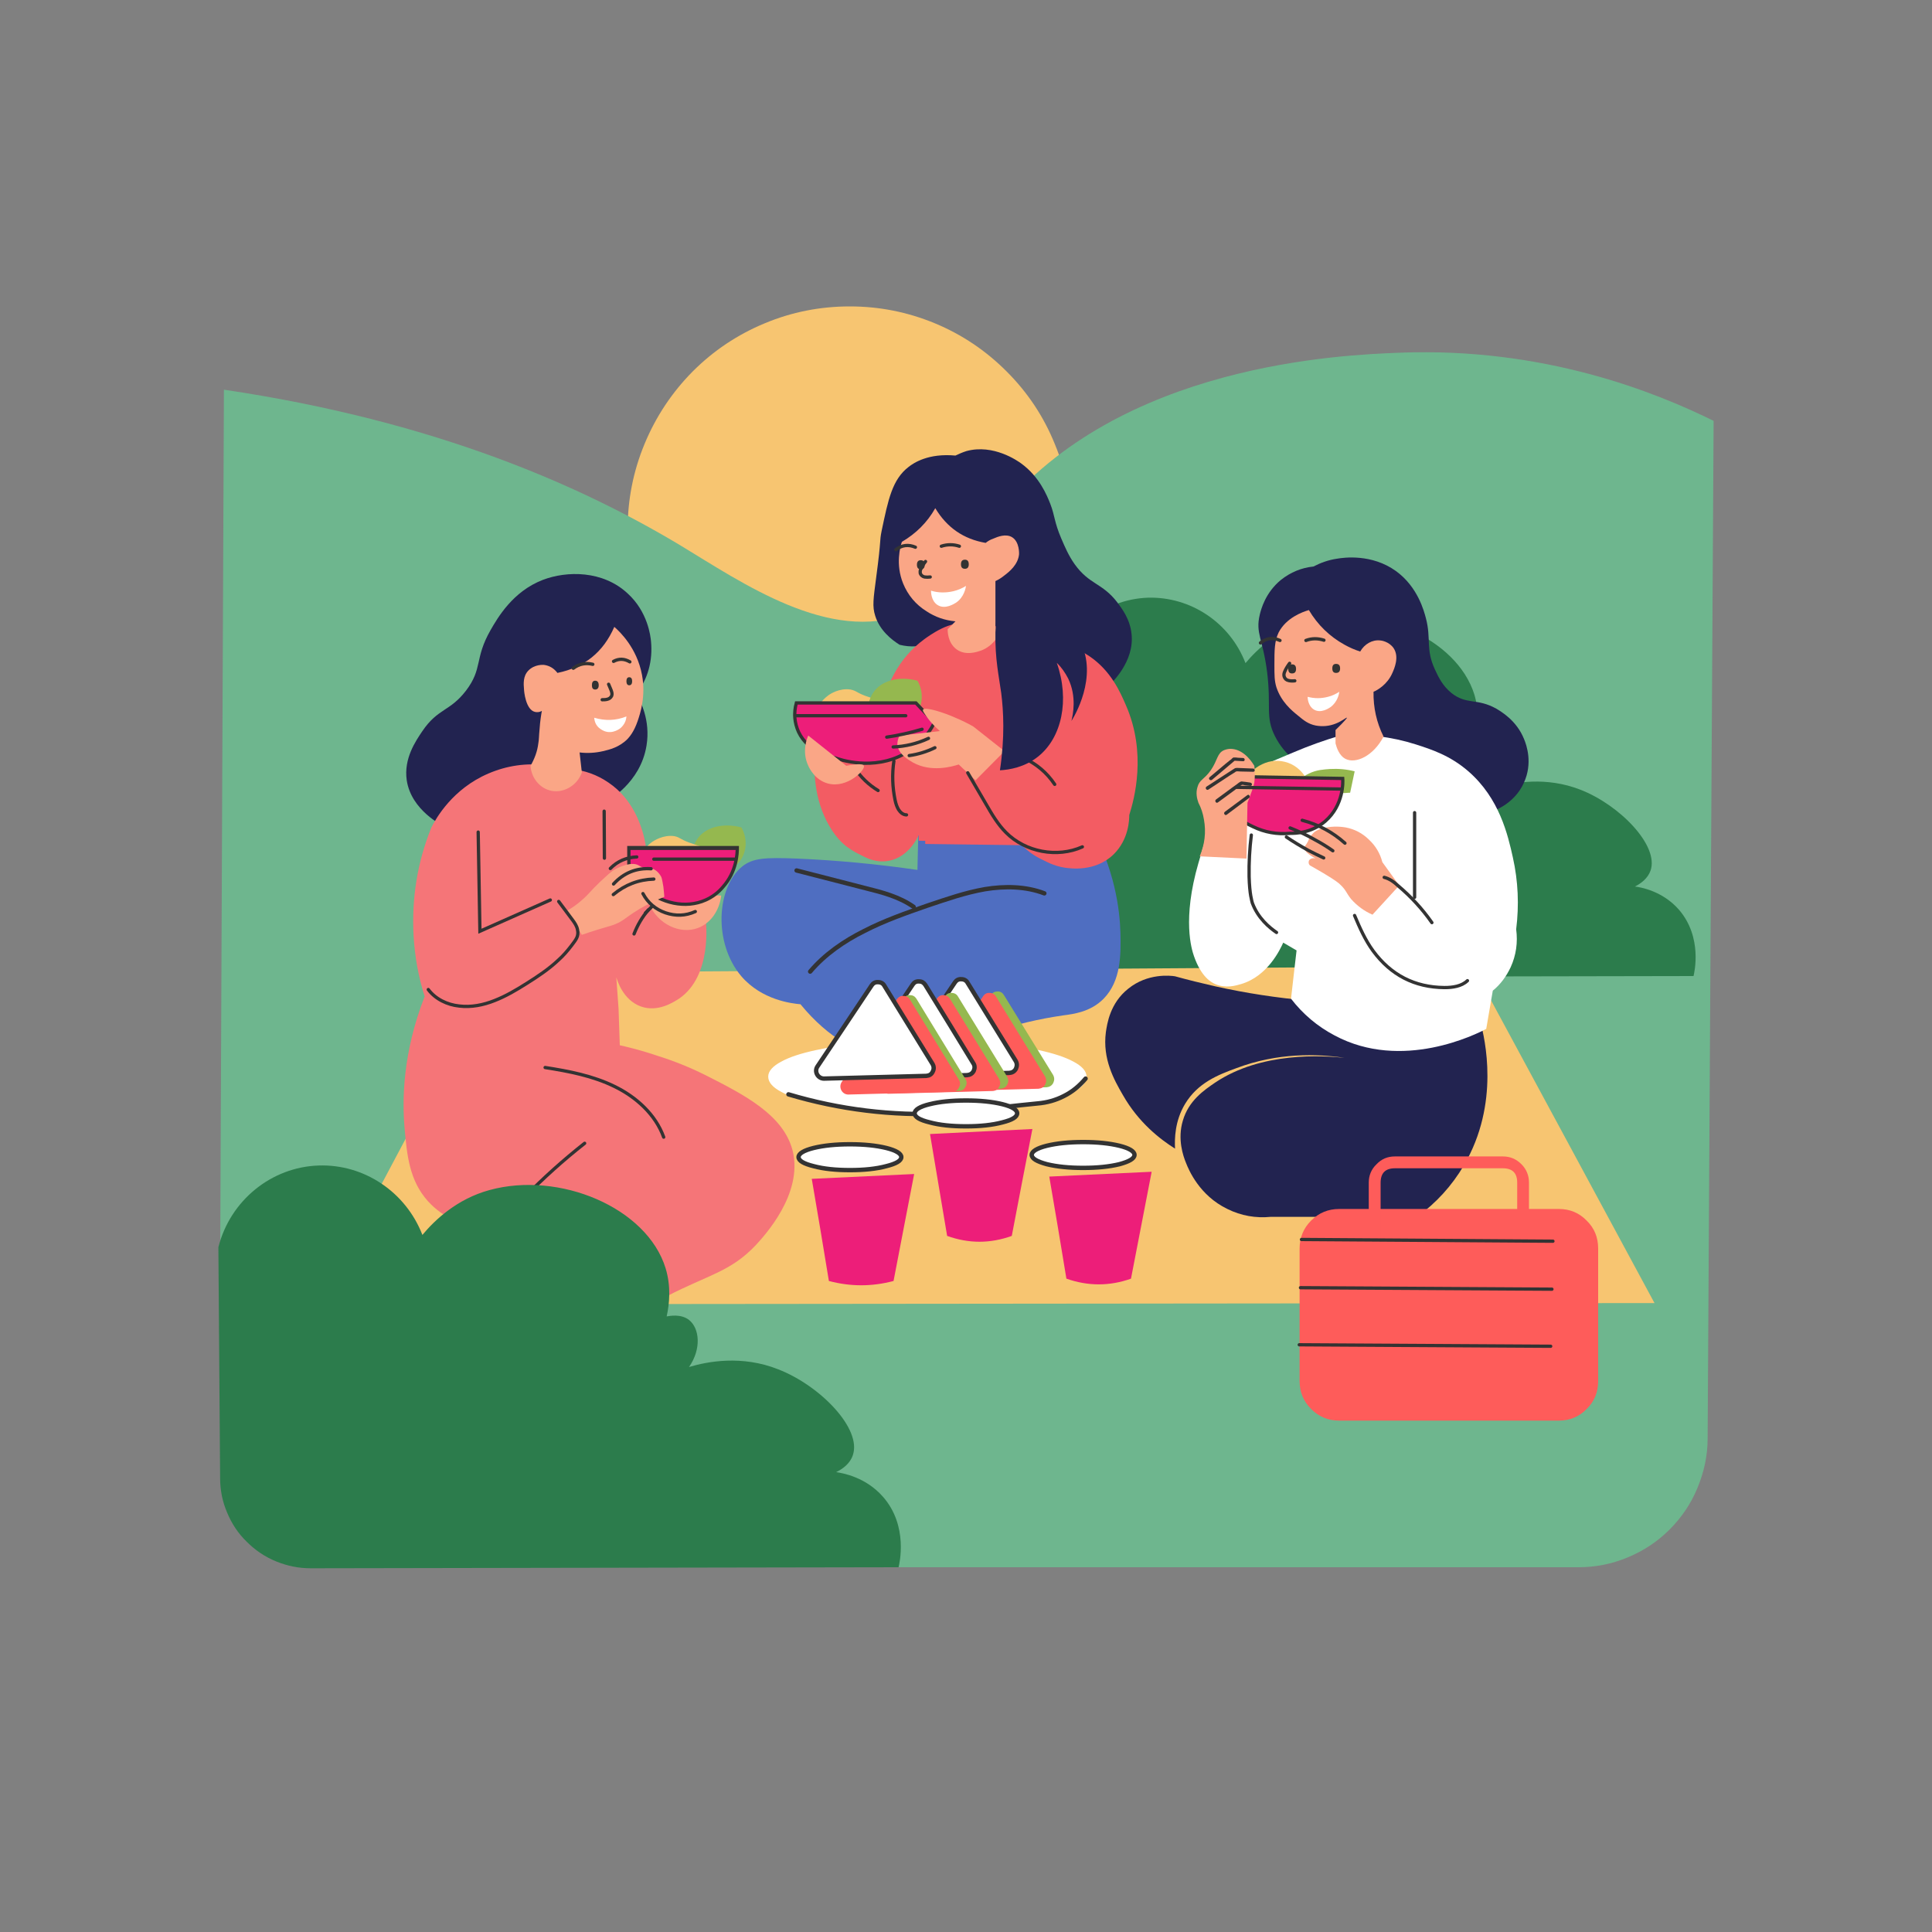 <svg xmlns="http://www.w3.org/2000/svg" xmlns:xlink="http://www.w3.org/1999/xlink" width="40" zoomAndPan="magnify" viewBox="0 0 30 30" height="40" preserveAspectRatio="xMidYMid meet" version="1.0"><rect x="0" y="0" width="30" height="30" fill="#808080" stroke="none"/><defs><clipPath id="c9fd6f0f84"><path d="M 9 4.758 L 17 4.758 L 17 12 L 9 12 Z M 9 4.758 " clip-rule="nonzero"/></clipPath><clipPath id="ec3366b23f"><path d="M 3.387 5 L 26.613 5 L 26.613 24.352 L 3.387 24.352 Z M 3.387 5 " clip-rule="nonzero"/></clipPath><clipPath id="f9e30c5401"><path d="M 16 9 L 26.613 9 L 26.613 16 L 16 16 Z M 16 9 " clip-rule="nonzero"/></clipPath><clipPath id="881a01ce39"><path d="M 3.387 18 L 14 18 L 14 24.352 L 3.387 24.352 Z M 3.387 18 " clip-rule="nonzero"/></clipPath></defs><g clip-path="url(#c9fd6f0f84)"><path fill="#f7c571" d="M 16.645 8.219 C 16.645 8.68 16.555 9.121 16.379 9.543 C 16.207 9.969 15.957 10.344 15.633 10.668 C 15.309 10.992 14.938 11.242 14.516 11.418 C 14.09 11.594 13.652 11.684 13.195 11.684 C 12.738 11.684 12.297 11.594 11.875 11.418 C 11.453 11.242 11.078 10.992 10.754 10.668 C 10.434 10.344 10.184 9.969 10.008 9.543 C 9.832 9.121 9.746 8.68 9.746 8.219 C 9.746 7.762 9.832 7.32 10.008 6.895 C 10.184 6.469 10.434 6.094 10.754 5.77 C 11.078 5.445 11.453 5.195 11.875 5.02 C 12.297 4.844 12.738 4.758 13.195 4.758 C 13.652 4.758 14.09 4.844 14.516 5.02 C 14.938 5.195 15.309 5.445 15.633 5.77 C 15.957 6.094 16.207 6.469 16.379 6.895 C 16.555 7.32 16.645 7.762 16.645 8.219 Z M 16.645 8.219 " fill-opacity="1" fill-rule="nonzero"/></g><g clip-path="url(#ec3366b23f)"><path fill="#6eb68e" d="M 3.477 6.051 C 3.453 11.27 3.434 16.492 3.41 21.711 L 10.906 23.66 L 12.395 24.336 L 24.512 24.336 C 24.777 24.336 25.031 24.285 25.273 24.184 C 25.52 24.082 25.738 23.938 25.926 23.75 C 26.113 23.562 26.258 23.348 26.359 23.102 C 26.461 22.855 26.516 22.602 26.516 22.336 L 26.609 6.535 C 25.715 6.094 23.977 5.387 21.727 5.477 C 20.836 5.512 17.383 5.648 15.512 7.961 C 14.922 8.688 14.801 9.25 14.09 9.527 C 12.883 10 11.523 9.047 10.559 8.465 C 9.059 7.566 6.801 6.543 3.477 6.051 Z M 3.477 6.051 " fill-opacity="1" fill-rule="nonzero"/></g><g clip-path="url(#f9e30c5401)"><path fill="#2c7c4c" d="M 16.359 10.477 C 16.531 9.793 17.133 9.305 17.824 9.281 C 18.488 9.262 19.098 9.668 19.34 10.297 C 19.523 10.078 19.848 9.773 20.32 9.645 C 21.336 9.359 22.621 9.898 22.895 10.789 C 22.973 11.055 22.949 11.305 22.91 11.492 C 22.957 11.48 23.117 11.449 23.234 11.539 C 23.391 11.66 23.422 11.965 23.234 12.227 C 23.508 12.148 24.008 12.055 24.539 12.262 C 25.152 12.5 25.766 13.133 25.629 13.52 C 25.586 13.641 25.48 13.719 25.387 13.766 C 25.48 13.777 25.816 13.836 26.07 14.125 C 26.441 14.555 26.309 15.105 26.297 15.156 L 17.707 15.172 C 17.531 15.172 17.363 15.137 17.203 15.07 C 17.039 15.004 16.898 14.91 16.773 14.785 C 16.648 14.66 16.555 14.52 16.484 14.355 C 16.418 14.195 16.383 14.027 16.383 13.852 Z M 16.359 10.477 " fill-opacity="1" fill-rule="nonzero"/></g><path fill="#f7c571" d="M 7.668 15.105 L 22.867 15.004 C 23.809 16.746 24.75 18.492 25.691 20.234 L 4.934 20.254 C 5.844 18.535 6.758 16.82 7.668 15.105 Z M 7.668 15.105 " fill-opacity="1" fill-rule="nonzero"/><path fill="#222350" d="M 6.922 12.848 C 6.863 12.816 6.387 12.582 6.316 12.117 C 6.266 11.777 6.457 11.504 6.559 11.352 C 6.801 10.996 6.984 11.051 7.234 10.727 C 7.5 10.379 7.363 10.23 7.617 9.785 C 7.727 9.594 7.961 9.184 8.43 9.004 C 8.801 8.863 9.359 8.855 9.746 9.215 C 10.059 9.5 10.102 9.879 10.109 9.961 C 10.137 10.262 10.062 10.535 9.883 10.777 C 9.938 10.871 10.105 11.18 10.039 11.578 C 9.945 12.16 9.441 12.434 9.383 12.465 " fill-opacity="1" fill-rule="nonzero"/><path fill="#95b84f" d="M 10.75 13.297 C 10.746 13.203 10.77 13.117 10.82 13.039 C 10.941 12.848 11.219 12.77 11.512 12.848 C 11.613 13.023 11.598 13.238 11.477 13.387 C 11.332 13.559 11.062 13.605 10.852 13.473 " fill-opacity="1" fill-rule="nonzero"/><path fill="#f57578" d="M 8.488 11.883 C 8.176 11.844 7.871 11.887 7.582 12.012 C 7.027 12.25 6.77 12.707 6.699 12.848 C 6.48 13.387 6.391 13.949 6.422 14.531 C 6.441 14.852 6.496 15.164 6.594 15.473 C 6.25 16.355 6.246 17.082 6.281 17.504 C 6.32 17.953 6.359 18.332 6.645 18.652 C 7.117 19.172 7.879 19.117 8.031 19.105 L 7.254 19.957 L 8.688 21.328 C 9.34 20.711 9.934 20.348 10.352 20.129 C 11 19.793 11.344 19.75 11.738 19.332 C 11.863 19.195 12.473 18.543 12.309 17.871 C 12.168 17.312 11.559 17 10.941 16.688 C 10.703 16.57 10.461 16.473 10.211 16.395 C 9.875 16.281 9.527 16.199 9.176 16.148 L 9.625 16.254 C 9.617 16.059 9.613 15.859 9.605 15.664 C 9.594 15.5 9.582 15.34 9.57 15.176 C 9.582 15.211 9.668 15.527 9.953 15.629 C 10.219 15.723 10.461 15.559 10.543 15.508 C 11.062 15.156 10.965 14.316 10.957 14.273 L 10.039 13.23 C 10.031 13.133 10.012 13.043 9.988 12.949 C 9.949 12.82 9.836 12.414 9.449 12.152 C 9.273 12.031 9.078 11.961 8.863 11.941 Z M 8.488 11.883 " fill-opacity="1" fill-rule="nonzero"/><path fill="#f7c571" d="M 9.918 13.402 C 9.945 13.266 10.012 13.156 10.125 13.074 C 10.148 13.059 10.297 12.957 10.473 12.984 C 10.57 13.004 10.566 13.043 10.766 13.105 C 10.863 13.141 10.898 13.141 10.941 13.176 C 11.016 13.238 11.035 13.332 11.043 13.402 Z M 9.918 13.402 " fill-opacity="1" fill-rule="nonzero"/><path fill="#faa686" d="M 10.402 13.926 C 10.309 13.934 10.285 13.934 10.246 13.941 C 10.184 13.957 10.125 13.988 10.074 14.027 C 10.215 14.359 10.566 14.512 10.836 14.41 C 11.031 14.34 11.172 14.141 11.199 13.906 C 11.16 13.906 10.801 13.891 10.594 13.906 C 10.543 13.91 10.516 13.914 10.402 13.926 Z M 10.402 13.926 " fill-opacity="1" fill-rule="nonzero"/><path fill="#4f6ec1" d="M 14.266 12.656 C 14.258 12.938 14.254 13.223 14.246 13.508 C 13.625 13.418 13.004 13.359 12.379 13.332 C 11.875 13.312 11.691 13.324 11.527 13.453 C 11.125 13.777 11.074 14.645 11.512 15.16 C 11.832 15.531 12.297 15.582 12.43 15.594 C 12.887 16.152 13.34 16.336 13.605 16.41 C 14.535 16.664 14.879 16 16.516 15.766 C 16.664 15.746 16.934 15.715 17.137 15.508 C 17.41 15.23 17.406 14.816 17.398 14.48 C 17.387 14.129 17.316 13.504 16.914 12.777 Z M 14.266 12.656 " fill-opacity="1" fill-rule="nonzero"/><path fill="#222350" d="M 14.801 9.734 C 14.711 9.844 14.602 9.926 14.473 9.977 C 14.309 10.043 14.141 10.055 13.969 10.012 C 13.844 9.934 13.66 9.789 13.59 9.562 C 13.543 9.414 13.562 9.301 13.605 8.969 C 13.691 8.328 13.652 8.43 13.691 8.238 C 13.793 7.754 13.855 7.445 14.109 7.25 C 14.188 7.188 14.414 7.035 14.836 7.074 C 14.891 7.047 14.949 7.023 15.008 7.004 C 15.426 6.891 15.801 7.156 15.855 7.195 C 16.141 7.402 16.258 7.695 16.309 7.824 C 16.383 8.016 16.367 8.098 16.48 8.363 C 16.539 8.5 16.594 8.629 16.688 8.762 C 16.918 9.082 17.113 9.047 17.348 9.352 C 17.418 9.445 17.547 9.613 17.57 9.84 C 17.621 10.273 17.258 10.613 17.191 10.672 Z M 14.801 9.734 " fill-opacity="1" fill-rule="nonzero"/><path fill="#f35c63" d="M 14.973 9.719 C 14.801 9.598 14.41 9.883 14.352 9.926 C 14.156 10.07 14 10.25 13.883 10.465 C 13.648 10.895 13.656 11.316 13.676 11.523 L 12.652 11.715 C 12.637 11.945 12.633 12.41 12.879 12.828 C 13.004 13.043 13.133 13.141 13.191 13.176 C 13.273 13.234 13.465 13.355 13.691 13.316 C 14.023 13.258 14.168 12.91 14.176 12.883 L 14.266 12.918 L 14.266 13.055 L 15.824 13.074 C 15.883 13.145 16.086 13.367 16.43 13.422 C 16.508 13.434 16.902 13.496 17.191 13.211 C 17.426 12.98 17.434 12.672 17.434 12.602 C 17.512 12.355 17.703 11.641 17.379 10.898 C 17.289 10.691 17.148 10.359 16.809 10.133 C 16.551 9.961 16.246 9.891 15.789 9.785 C 15.645 9.754 15.527 9.73 15.441 9.719 C 15.332 9.84 15.203 9.961 15.113 9.926 C 15.035 9.895 15.059 9.777 14.973 9.719 Z M 14.973 9.719 " fill-opacity="1" fill-rule="nonzero"/><path fill="#f35c63" d="M 15.078 9.77 C 14.902 9.648 14.512 9.938 14.453 9.977 C 14.258 10.125 14.105 10.305 13.988 10.516 C 13.754 10.945 13.762 11.371 13.781 11.578 L 12.758 11.77 C 12.742 11.996 12.738 12.461 12.984 12.883 C 13.109 13.098 13.238 13.191 13.293 13.23 C 13.379 13.285 13.566 13.41 13.797 13.367 C 14.129 13.309 14.27 12.961 14.281 12.934 L 14.367 12.969 L 14.367 13.105 L 15.926 13.125 C 15.984 13.195 16.191 13.418 16.531 13.473 C 16.613 13.484 17.004 13.547 17.293 13.266 C 17.531 13.031 17.535 12.723 17.535 12.656 C 17.613 12.41 17.809 11.695 17.484 10.953 C 17.395 10.746 17.25 10.414 16.914 10.188 C 16.656 10.016 16.348 9.945 15.891 9.84 C 15.75 9.805 15.629 9.785 15.547 9.77 C 15.438 9.895 15.305 10.012 15.215 9.977 C 15.141 9.949 15.164 9.828 15.078 9.77 Z M 15.078 9.77 " fill-opacity="1" fill-rule="nonzero"/><path stroke-linecap="butt" transform="matrix(0.017, 0, 0, 0.017, 3.391, 4.756)" fill-opacity="1" fill="#ed1e79" fill-rule="nonzero" stroke-linejoin="miter" d="M 374.938 494.432 L 473.985 494.432 C 473.985 499.601 473.534 516.229 460.899 530.385 C 456.612 535.554 451.197 539.598 445.106 542.295 C 426.605 550.609 404.268 544.991 390.054 532.408 C 383.06 526.116 377.871 518.251 374.938 509.488 Z M 374.938 494.432 " stroke="#333333" stroke-width="3" stroke-opacity="1" stroke-miterlimit="10"/><path fill="#f7c571" d="M 12.652 11.125 C 12.68 10.988 12.75 10.879 12.863 10.797 C 12.883 10.781 13.031 10.68 13.207 10.707 C 13.309 10.727 13.305 10.766 13.504 10.828 C 13.598 10.863 13.633 10.863 13.676 10.898 C 13.75 10.961 13.773 11.055 13.781 11.125 Z M 12.652 11.125 " fill-opacity="1" fill-rule="nonzero"/><path fill="#95b84f" d="M 13.484 11.02 C 13.48 10.926 13.504 10.84 13.555 10.762 C 13.676 10.57 13.953 10.492 14.246 10.57 C 14.348 10.746 14.332 10.961 14.211 11.109 C 14.07 11.281 13.801 11.328 13.59 11.195 " fill-opacity="1" fill-rule="nonzero"/><path stroke-linecap="butt" transform="matrix(0.017, 0, 0, 0.017, 3.391, 4.756)" fill-opacity="1" fill="#ed1e79" fill-rule="nonzero" stroke-linejoin="miter" d="M 637.108 362.305 L 527.908 362.305 C 525.426 371.518 526.103 380.282 529.939 388.82 C 538.964 407.92 561.074 411.965 563.105 412.415 C 567.166 413.988 598.076 424.773 626.955 408.595 C 638.913 401.853 647.938 392.416 654.03 380.282 Z M 637.108 362.305 " stroke="#333333" stroke-width="3" stroke-opacity="1" stroke-miterlimit="10"/><path fill="#222350" d="M 20.109 11.812 C 19.977 11.707 19.871 11.578 19.797 11.43 C 19.645 11.129 19.742 10.977 19.676 10.438 C 19.609 9.914 19.492 9.836 19.562 9.543 C 19.582 9.461 19.648 9.203 19.891 9.004 C 20.039 8.887 20.207 8.816 20.395 8.797 C 20.508 8.738 20.629 8.695 20.758 8.676 C 20.871 8.656 21.301 8.598 21.676 8.867 C 22.016 9.113 22.113 9.492 22.141 9.598 C 22.227 9.922 22.133 10.074 22.281 10.395 C 22.332 10.504 22.395 10.645 22.539 10.762 C 22.777 10.949 22.934 10.836 23.234 11.004 C 23.305 11.047 23.547 11.184 23.664 11.473 C 23.707 11.574 23.801 11.852 23.664 12.152 C 23.508 12.504 23.16 12.605 23.109 12.621 Z M 20.109 11.812 " fill-opacity="1" fill-rule="nonzero"/><path fill="#222350" d="M 20.324 15.539 C 19.836 15.496 19.348 15.422 18.871 15.316 C 18.652 15.266 18.445 15.215 18.246 15.16 C 18.176 15.148 17.82 15.109 17.52 15.352 C 17.234 15.578 17.191 15.902 17.172 16.027 C 17.117 16.445 17.301 16.77 17.434 17 C 17.68 17.434 18.016 17.691 18.246 17.836 C 18.238 17.684 18.242 17.406 18.402 17.141 C 18.598 16.816 18.91 16.691 19.199 16.586 C 19.84 16.344 20.449 16.363 20.879 16.426 C 20.539 16.391 19.59 16.328 18.871 16.809 C 18.699 16.926 18.457 17.09 18.367 17.402 C 18.281 17.688 18.371 17.949 18.418 18.062 C 18.457 18.16 18.621 18.562 19.059 18.773 C 19.273 18.879 19.5 18.918 19.734 18.895 L 22.004 18.895 C 22.301 18.68 22.543 18.414 22.73 18.098 C 23.297 17.133 23.055 16.121 22.988 15.871 Z M 20.324 15.539 " fill-opacity="1" fill-rule="nonzero"/><path fill="#ffffff" d="M 20.809 11.422 C 20.562 11.496 20.32 11.582 20.082 11.684 C 19.699 11.844 19.5 11.926 19.32 12.062 C 18.906 12.379 18.777 12.828 18.609 13.402 C 18.355 14.277 18.504 14.742 18.539 14.844 C 18.652 15.172 18.809 15.254 18.871 15.281 C 19.031 15.352 19.188 15.305 19.27 15.281 C 19.684 15.16 19.879 14.742 19.926 14.637 L 20.133 14.758 C 20.105 15.008 20.074 15.258 20.047 15.508 C 20.23 15.746 20.457 15.938 20.723 16.078 C 21.773 16.641 22.93 16.055 23.078 15.977 L 23.18 15.383 C 23.301 15.285 23.391 15.16 23.457 15.02 C 23.543 14.832 23.57 14.633 23.543 14.43 C 23.59 14.055 23.574 13.684 23.492 13.316 C 23.414 12.965 23.285 12.398 22.801 11.977 C 22.516 11.73 22.227 11.637 21.984 11.559 C 21.602 11.438 21.211 11.391 20.809 11.422 Z M 20.809 11.422 " fill-opacity="1" fill-rule="nonzero"/><path fill="#f7c571" d="M 19.324 12.164 C 19.375 12.027 19.465 11.93 19.598 11.867 C 19.727 11.805 19.863 11.797 20 11.844 C 20.281 11.945 20.355 12.246 20.359 12.266 L 19.301 12.324 C 19.309 12.273 19.316 12.219 19.324 12.164 Z M 19.324 12.164 " fill-opacity="1" fill-rule="nonzero"/><path fill="#95b84f" d="M 20.062 12.223 C 20.133 12.129 20.223 12.062 20.324 12.012 C 20.445 11.953 20.551 11.949 20.652 11.941 C 20.781 11.934 20.91 11.945 21.035 11.977 C 21.012 12.086 20.988 12.199 20.965 12.309 L 20.047 12.359 C 20.051 12.312 20.059 12.266 20.062 12.223 Z M 20.062 12.223 " fill-opacity="1" fill-rule="nonzero"/><path stroke-linecap="butt" transform="matrix(0.017, 0, 0, 0.017, 3.391, 4.756)" fill-opacity="1" fill="#ed1e79" fill-rule="nonzero" stroke-linejoin="miter" d="M 924.097 429.492 L 1026.98 431.29 C 1027.206 433.986 1028.108 455.558 1010.961 470.389 C 997.875 481.624 982.758 481.399 978.923 481.399 C 967.191 482.523 955.684 480.501 945.08 475.332 C 936.957 471.512 922.969 464.546 920.036 450.39 C 918.005 440.952 922.067 432.863 924.097 429.492 Z M 924.097 429.492 " stroke="#333333" stroke-width="3" stroke-opacity="1" stroke-miterlimit="10"/><path fill="#faa686" d="M 20.324 9.473 C 20.219 9.504 19.973 9.594 19.855 9.82 C 19.789 9.957 19.789 10.098 19.789 10.324 C 19.789 10.488 19.789 10.57 19.82 10.672 C 19.895 10.898 20.055 11.031 20.152 11.109 C 20.242 11.184 20.312 11.242 20.43 11.266 C 20.535 11.285 20.641 11.277 20.746 11.234 C 20.844 11.195 20.906 11.137 20.914 11.145 C 20.918 11.148 20.887 11.191 20.738 11.336 L 20.738 11.543 C 20.754 11.605 20.793 11.734 20.895 11.785 C 21.051 11.863 21.324 11.742 21.484 11.438 C 21.375 11.219 21.324 10.988 21.328 10.742 C 21.391 10.715 21.543 10.629 21.621 10.449 C 21.652 10.379 21.73 10.203 21.641 10.066 C 21.57 9.961 21.445 9.945 21.434 9.945 C 21.309 9.93 21.188 10 21.121 10.117 C 21.035 10.09 20.957 10.055 20.879 10.012 C 20.645 9.883 20.461 9.703 20.324 9.473 Z M 20.324 9.473 " fill-opacity="1" fill-rule="nonzero"/><path fill="#faa686" d="M 20.531 12.863 C 20.652 12.832 20.773 12.828 20.895 12.848 C 21.035 12.875 21.156 12.938 21.258 13.039 C 21.359 13.133 21.43 13.25 21.465 13.387 L 21.727 13.75 L 21.312 14.203 C 21.184 14.148 21.074 14.066 20.98 13.961 C 20.902 13.863 20.902 13.82 20.809 13.734 C 20.785 13.711 20.746 13.676 20.551 13.559 C 20.461 13.508 20.391 13.465 20.34 13.438 C 20.32 13.418 20.316 13.395 20.324 13.367 C 20.336 13.336 20.383 13.316 20.43 13.332 C 20.273 13.246 20.25 13.191 20.254 13.16 C 20.258 13.137 20.277 13.129 20.305 13.074 C 20.316 13.059 20.316 13.051 20.32 13.039 C 20.34 13 20.363 12.965 20.395 12.934 C 20.418 12.91 20.453 12.887 20.531 12.863 Z M 20.531 12.863 " fill-opacity="1" fill-rule="nonzero"/><path fill="#faa686" d="M 18.629 13.297 C 18.707 13.113 18.73 12.922 18.695 12.727 C 18.68 12.633 18.652 12.547 18.609 12.465 C 18.586 12.402 18.566 12.312 18.594 12.223 C 18.625 12.105 18.695 12.109 18.801 11.961 C 18.91 11.801 18.898 11.695 19.008 11.648 C 19.047 11.633 19.086 11.625 19.129 11.629 C 19.332 11.645 19.457 11.859 19.477 11.891 C 19.488 11.977 19.488 12.062 19.477 12.152 C 19.465 12.215 19.434 12.301 19.371 12.465 L 19.355 13.332 Z M 18.629 13.297 " fill-opacity="1" fill-rule="nonzero"/><path stroke-linecap="round" transform="matrix(0.017, 0, 0, 0.017, 3.391, 4.756)" fill="none" stroke-linejoin="miter" d="M 975.538 484.77 C 981.405 488.815 988.173 492.859 995.393 496.904 C 1000.357 499.376 1005.095 501.848 1009.607 503.87 " stroke="#333333" stroke-width="3" stroke-opacity="1" stroke-miterlimit="10"/><path stroke-linecap="round" transform="matrix(0.017, 0, 0, 0.017, 3.391, 4.756)" fill="none" stroke-linejoin="miter" d="M 978.923 476.456 C 986.819 479.602 994.491 483.197 1001.936 487.466 C 1007.802 490.612 1013.217 493.983 1017.955 497.354 " stroke="#333333" stroke-width="3" stroke-opacity="1" stroke-miterlimit="10"/><path stroke-linecap="round" transform="matrix(0.017, 0, 0, 0.017, 3.391, 4.756)" fill="none" stroke-linejoin="miter" d="M 989.978 469.49 C 1004.643 473.31 1017.729 480.276 1029.01 490.388 " stroke="#333333" stroke-width="3" stroke-opacity="1" stroke-miterlimit="10"/><path fill="#333333" d="M 18.762 12.262 L 19.094 12.043 L 19.176 11.992 C 19.188 11.98 19.199 11.977 19.215 11.977 L 19.266 11.98 L 19.457 11.984 C 19.492 11.988 19.492 11.934 19.457 11.934 L 19.258 11.926 C 19.227 11.926 19.191 11.918 19.168 11.934 L 19.078 11.992 L 18.734 12.215 C 18.707 12.234 18.734 12.277 18.762 12.262 Z M 18.762 12.262 " fill-opacity="1" fill-rule="nonzero"/><path fill="#333333" d="M 18.91 12.461 L 19.156 12.281 C 19.195 12.25 19.234 12.223 19.277 12.191 C 19.293 12.18 19.32 12.191 19.336 12.195 L 19.414 12.203 C 19.449 12.207 19.449 12.156 19.414 12.152 L 19.34 12.141 L 19.301 12.137 C 19.289 12.133 19.277 12.133 19.266 12.137 C 19.242 12.148 19.223 12.164 19.203 12.18 L 19.137 12.227 L 18.883 12.414 C 18.855 12.434 18.883 12.48 18.91 12.461 Z M 18.91 12.461 " fill-opacity="1" fill-rule="nonzero"/><path fill="#333333" d="M 18.82 12.109 L 19.18 11.805 L 19.164 11.812 L 19.301 11.82 C 19.336 11.824 19.336 11.77 19.301 11.77 L 19.223 11.766 L 19.188 11.762 C 19.176 11.762 19.164 11.762 19.152 11.762 C 19.141 11.77 19.129 11.777 19.121 11.789 L 19.09 11.812 L 19.027 11.863 L 18.781 12.07 C 18.758 12.094 18.793 12.129 18.82 12.109 Z M 18.82 12.109 " fill-opacity="1" fill-rule="nonzero"/><path fill="#333333" d="M 19.047 12.652 L 19.395 12.391 C 19.406 12.383 19.41 12.371 19.402 12.355 C 19.395 12.34 19.383 12.336 19.367 12.348 L 19.02 12.605 C 19.008 12.617 19.004 12.629 19.012 12.641 C 19.02 12.656 19.031 12.66 19.047 12.652 Z M 19.047 12.652 " fill-opacity="1" fill-rule="nonzero"/><path stroke-linecap="round" transform="matrix(0.017, 0, 0, 0.017, 3.391, 4.756)" fill="none" stroke-linejoin="miter" d="M 943.5 482.972 C 941.921 495.556 941.244 508.139 941.47 520.948 C 941.921 537.351 943.952 542.969 944.403 544.991 C 949.592 558.923 959.971 567.462 966.514 571.956 " stroke="#333333" stroke-width="3" stroke-opacity="1" stroke-miterlimit="10"/><path stroke-linecap="round" transform="matrix(0.017, 0, 0, 0.017, 3.391, 4.756)" fill="none" stroke-linejoin="miter" d="M 1092.635 462.524 L 1092.635 539.823 " stroke="#333333" stroke-width="3" stroke-opacity="1" stroke-miterlimit="10"/><path stroke-linecap="round" transform="matrix(0.017, 0, 0, 0.017, 3.391, 4.756)" fill="none" stroke-linejoin="miter" d="M 1064.884 521.622 C 1069.622 522.745 1073.909 525.891 1077.519 529.262 C 1089.251 539.149 1099.63 550.384 1108.429 562.968 " stroke="#333333" stroke-width="3" stroke-opacity="1" stroke-miterlimit="10"/><path stroke-linecap="round" transform="matrix(0.017, 0, 0, 0.017, 3.391, 4.756)" fill="none" stroke-linejoin="miter" d="M 1037.81 556.451 C 1042.548 567.687 1047.511 578.922 1054.731 588.809 C 1070.976 610.83 1092.635 622.065 1119.935 622.29 C 1127.381 622.29 1135.503 621.167 1140.918 615.998 " stroke="#333333" stroke-width="3" stroke-opacity="1" stroke-miterlimit="10"/><path stroke-linecap="round" transform="matrix(0.017, 0, 0, 0.017, 3.391, 4.756)" fill="none" stroke-linejoin="miter" d="M 930.414 439.379 L 1025.175 440.952 " stroke="#333333" stroke-width="3" stroke-opacity="1" stroke-miterlimit="10"/><path stroke-linecap="round" transform="matrix(0.017, 0, 0, 0.017, 3.391, 4.756)" fill="none" stroke-linejoin="miter" d="M 735.704 412.639 C 747.211 418.032 756.687 425.897 763.907 436.683 " stroke="#333333" stroke-width="3" stroke-opacity="1" stroke-miterlimit="10"/><path stroke-linecap="round" transform="matrix(0.017, 0, 0, 0.017, 3.391, 4.756)" fill="none" stroke-linejoin="miter" d="M 617.028 415.336 C 615.223 427.47 615.674 439.379 618.156 451.289 C 618.833 454.435 619.736 457.131 621.315 459.828 C 623.12 462.524 625.602 464.546 628.535 464.546 " stroke="#333333" stroke-width="3" stroke-opacity="1" stroke-miterlimit="10"/><path stroke-linecap="round" transform="matrix(0.017, 0, 0, 0.017, 3.391, 4.756)" fill="none" stroke-linejoin="miter" d="M 581.38 421.852 C 586.795 430.166 594.015 437.132 602.588 442.301 " stroke="#333333" stroke-width="3" stroke-opacity="1" stroke-miterlimit="10"/><path stroke-linecap="round" transform="matrix(0.017, 0, 0, 0.017, 3.391, 4.756)" fill="none" stroke-linejoin="miter" d="M 540.543 607.684 C 553.854 591.955 571.453 579.821 589.954 570.608 C 608.229 561.17 628.083 554.204 647.487 547.463 C 664.86 541.621 682.232 535.554 700.282 532.408 C 718.332 529.487 737.284 529.711 754.431 536.228 " stroke="#333333" stroke-width="4" stroke-opacity="1" stroke-miterlimit="10"/><path stroke-linecap="round" transform="matrix(0.017, 0, 0, 0.017, 3.391, 4.756)" fill="none" stroke-linejoin="miter" d="M 635.078 548.587 C 621.992 539.374 606.424 535.329 591.082 531.509 L 528.134 515.33 " stroke="#333333" stroke-width="4" stroke-opacity="1" stroke-miterlimit="10"/><path fill="#faa686" d="M 14.523 7.891 C 14.398 8.113 14.223 8.285 14.004 8.414 C 13.98 8.488 13.902 8.758 14.023 9.059 C 14.098 9.242 14.219 9.387 14.387 9.492 C 14.523 9.582 14.672 9.633 14.836 9.648 L 14.715 9.77 C 14.715 9.789 14.711 9.977 14.852 10.082 C 14.996 10.188 15.176 10.121 15.234 10.102 C 15.422 10.031 15.508 9.867 15.527 9.82 L 15.457 9.734 L 15.457 9.023 C 15.508 9 15.555 8.969 15.598 8.934 C 15.676 8.875 15.809 8.766 15.824 8.605 C 15.824 8.594 15.832 8.418 15.719 8.344 C 15.621 8.281 15.488 8.336 15.426 8.363 C 15.379 8.379 15.34 8.402 15.305 8.43 C 14.961 8.371 14.703 8.191 14.523 7.891 Z M 14.523 7.891 " fill-opacity="1" fill-rule="nonzero"/><path fill="#faa686" d="M 15.598 11.664 L 15.148 12.117 L 14.887 11.871 C 14.777 11.906 14.457 11.996 14.176 11.84 C 14.102 11.797 13.945 11.707 13.934 11.559 C 13.934 11.512 13.945 11.465 13.969 11.422 L 14.594 11.352 C 14.5 11.27 14.418 11.18 14.352 11.074 C 14.336 11.051 14.328 11.031 14.332 11.02 C 14.363 10.969 14.66 11.066 14.836 11.145 C 14.93 11.184 15.023 11.23 15.113 11.281 " fill-opacity="1" fill-rule="nonzero"/><path fill="#faa686" d="M 12.551 11.422 L 13.141 11.891 C 13.344 11.852 13.406 11.867 13.414 11.891 C 13.441 11.957 13.156 12.242 12.863 12.168 C 12.656 12.117 12.566 11.926 12.551 11.891 C 12.445 11.668 12.535 11.453 12.551 11.422 Z M 12.551 11.422 " fill-opacity="1" fill-rule="nonzero"/><path stroke-linecap="round" transform="matrix(0.017, 0, 0, 0.017, 3.391, 4.756)" fill="none" stroke-linejoin="miter" d="M 526.78 373.99 L 627.858 373.99 " stroke="#333333" stroke-width="3" stroke-opacity="1" stroke-miterlimit="10"/><path stroke-linecap="round" transform="matrix(0.017, 0, 0, 0.017, 3.391, 4.756)" fill="none" stroke-linejoin="miter" d="M 397.725 504.994 L 471.954 504.994 " stroke="#333333" stroke-width="3" stroke-opacity="1" stroke-miterlimit="10"/><path stroke-linecap="round" transform="matrix(0.017, 0, 0, 0.017, 3.391, 4.756)" fill="none" stroke-linejoin="miter" d="M 610.485 393.539 C 621.315 391.966 632.145 389.495 642.749 386.349 " stroke="#333333" stroke-width="3" stroke-opacity="1" stroke-miterlimit="10"/><path stroke-linecap="round" transform="matrix(0.017, 0, 0, 0.017, 3.391, 4.756)" fill="none" stroke-linejoin="miter" d="M 616.351 402.528 C 627.632 402.078 638.462 399.382 648.615 394.663 " stroke="#333333" stroke-width="3" stroke-opacity="1" stroke-miterlimit="10"/><path stroke-linecap="round" transform="matrix(0.017, 0, 0, 0.017, 3.391, 4.756)" fill="none" stroke-linejoin="miter" d="M 631.017 410.392 C 639.139 409.269 647.036 406.797 654.481 403.202 " stroke="#333333" stroke-width="3" stroke-opacity="1" stroke-miterlimit="10"/><path fill="#222350" d="M 15.512 9.301 C 15.48 9.473 15.465 9.648 15.457 9.82 C 15.449 10.234 15.512 10.504 15.547 10.762 C 15.582 11.039 15.605 11.441 15.527 11.961 C 15.676 11.953 15.91 11.914 16.117 11.75 C 16.488 11.457 16.613 10.871 16.41 10.293 C 16.484 10.363 16.539 10.445 16.586 10.535 C 16.723 10.82 16.66 11.098 16.637 11.195 C 16.672 11.141 17.059 10.512 16.773 9.961 C 16.711 9.84 16.625 9.734 16.516 9.648 Z M 15.512 9.301 " fill-opacity="1" fill-rule="nonzero"/><path stroke-linecap="round" transform="matrix(0.017, 0, 0, 0.017, 3.391, 4.756)" fill="none" stroke-linejoin="miter" d="M 684.489 426.122 L 701.41 455.109 C 706.599 464.097 712.014 473.31 719.46 480.725 C 737.058 498.477 766.163 504.095 789.176 493.758 " stroke="#333333" stroke-width="3" stroke-opacity="1" stroke-miterlimit="10"/><path fill="#faa686" d="M 9.539 9.734 C 9.367 10.129 9.074 10.363 8.656 10.449 C 8.602 10.379 8.535 10.336 8.445 10.324 C 8.438 10.324 8.301 10.312 8.203 10.414 C 8.121 10.5 8.129 10.617 8.137 10.707 C 8.137 10.723 8.16 11.023 8.309 11.055 C 8.344 11.062 8.379 11.059 8.414 11.039 C 8.402 11.102 8.387 11.199 8.379 11.316 C 8.367 11.438 8.371 11.477 8.359 11.543 C 8.344 11.668 8.301 11.781 8.238 11.891 C 8.25 12.074 8.371 12.227 8.535 12.273 C 8.73 12.328 8.957 12.211 9.035 11.996 C 9.023 11.891 9.012 11.785 9 11.684 C 9.125 11.699 9.246 11.691 9.363 11.664 C 9.461 11.641 9.617 11.605 9.746 11.473 C 9.77 11.445 9.84 11.375 9.902 11.195 C 9.941 11.078 10.031 10.816 9.969 10.48 C 9.891 10.062 9.625 9.809 9.539 9.734 Z M 9.539 9.734 " fill-opacity="1" fill-rule="nonzero"/><path fill="#faa686" d="M 8.793 14.148 L 9.035 14.516 C 9.059 14.508 9.094 14.496 9.141 14.48 C 9.328 14.418 9.422 14.395 9.484 14.375 C 9.695 14.312 9.711 14.23 10.023 14.062 C 10.117 14.012 10.215 13.965 10.316 13.926 C 10.312 13.887 10.309 13.832 10.301 13.77 C 10.281 13.648 10.273 13.625 10.266 13.613 C 10.258 13.598 10.211 13.512 10.125 13.488 C 10.078 13.477 10.051 13.496 9.988 13.473 C 9.965 13.465 9.941 13.453 9.918 13.438 C 9.805 13.371 9.613 13.469 9.57 13.488 C 9.488 13.531 9.43 13.59 9.312 13.699 C 9.168 13.836 9.145 13.883 9.035 13.977 C 8.961 14.043 8.879 14.102 8.793 14.148 Z M 8.793 14.148 " fill-opacity="1" fill-rule="nonzero"/><path stroke-linecap="round" transform="matrix(0.017, 0, 0, 0.017, 3.391, 4.756)" fill="none" stroke-linejoin="miter" d="M 397.725 523.195 C 383.737 523.644 371.553 528.363 360.724 537.351 " stroke="#333333" stroke-width="3" stroke-opacity="1" stroke-miterlimit="10"/><path stroke-linecap="round" transform="matrix(0.017, 0, 0, 0.017, 3.391, 4.756)" fill="none" stroke-linejoin="miter" d="M 395.243 513.757 C 381.706 512.858 370.2 517.577 360.949 527.689 " stroke="#333333" stroke-width="3" stroke-opacity="1" stroke-miterlimit="10"/><path stroke-linecap="round" transform="matrix(0.017, 0, 0, 0.017, 3.391, 4.756)" fill="none" stroke-linejoin="miter" d="M 382.158 502.971 C 372.681 503.421 364.559 506.791 358.016 513.532 " stroke="#333333" stroke-width="3" stroke-opacity="1" stroke-miterlimit="10"/><path stroke-linecap="round" transform="matrix(0.017, 0, 0, 0.017, 3.391, 4.756)" fill="none" stroke-linejoin="miter" d="M 392.762 551.283 C 387.121 557.799 382.834 565.215 379.676 573.304 " stroke="#333333" stroke-width="3" stroke-opacity="1" stroke-miterlimit="10"/><path stroke-linecap="round" transform="matrix(0.017, 0, 0, 0.017, 3.391, 4.756)" fill="none" stroke-linejoin="miter" d="M 237.309 480.276 L 238.889 570.832 L 303.19 542.295 " stroke="#333333" stroke-width="3" stroke-opacity="1" stroke-miterlimit="10"/><path stroke-linecap="round" transform="matrix(0.017, 0, 0, 0.017, 3.391, 4.756)" fill="none" stroke-linejoin="miter" d="M 352.376 461.176 L 352.601 504.095 " stroke="#333333" stroke-width="3" stroke-opacity="1" stroke-miterlimit="10"/><path stroke-linecap="round" transform="matrix(0.017, 0, 0, 0.017, 3.391, 4.756)" fill="none" stroke-linejoin="miter" d="M 298.452 695.32 C 320.112 698.69 342.223 702.96 361.852 712.622 C 381.706 722.284 399.305 738.239 406.75 758.912 " stroke="#333333" stroke-width="3" stroke-opacity="1" stroke-miterlimit="10"/><path stroke-linecap="round" transform="matrix(0.017, 0, 0, 0.017, 3.391, 4.756)" fill="none" stroke-linejoin="miter" d="M 334.552 764.529 C 315.148 779.809 296.873 796.213 279.5 813.965 C 268.219 825.2 258.066 836.435 249.042 847.446 " stroke="#333333" stroke-width="3" stroke-opacity="1" stroke-miterlimit="10"/><path stroke-linecap="round" transform="matrix(0.017, 0, 0, 0.017, 3.391, 4.756)" fill="none" stroke-linejoin="miter" d="M 191.734 624.088 C 198.277 632.851 209.107 638.02 219.937 639.143 C 230.992 640.491 242.047 638.244 252.2 634.2 C 262.579 630.155 272.055 624.537 281.305 618.695 C 291.684 612.178 301.837 605.437 310.636 597.123 C 315.148 593.078 318.984 588.584 322.594 583.865 C 325.978 579.147 329.588 575.776 328.009 569.26 C 327.332 565.889 325.301 562.968 323.271 560.271 L 310.862 543.643 " stroke="#333333" stroke-width="3" stroke-opacity="1" stroke-miterlimit="10"/><path stroke-linecap="round" transform="matrix(0.017, 0, 0, 0.017, 3.391, 4.756)" fill="none" stroke-linejoin="miter" d="M 396.372 547.912 L 390.054 554.204 " stroke="#333333" stroke-width="3" stroke-opacity="1" stroke-miterlimit="10"/><path stroke-linecap="round" transform="matrix(0.017, 0, 0, 0.017, 3.391, 4.756)" fill="none" stroke-linejoin="miter" d="M 387.798 536.452 C 392.31 544.991 399.305 550.834 408.329 553.979 C 417.58 557.125 426.605 556.901 435.63 552.856 " stroke="#333333" stroke-width="3" stroke-opacity="1" stroke-miterlimit="10"/><path stroke-linecap="round" transform="matrix(0.017, 0, 0, 0.017, 3.391, 4.756)" fill="none" stroke-linejoin="miter" d="M 375.615 495.106 L 473.308 495.106 " stroke="#333333" stroke-width="3" stroke-opacity="1" stroke-miterlimit="10"/><path fill="#fe5c5a" d="M 20.793 18.773 L 24.207 18.773 C 24.375 18.773 24.52 18.832 24.637 18.953 C 24.758 19.07 24.816 19.215 24.816 19.387 L 24.816 21.445 C 24.816 21.617 24.758 21.762 24.637 21.879 C 24.52 22 24.375 22.059 24.207 22.059 L 20.793 22.059 C 20.625 22.059 20.48 22 20.359 21.879 C 20.242 21.762 20.18 21.617 20.18 21.445 L 20.18 19.387 C 20.18 19.215 20.242 19.07 20.359 18.953 C 20.48 18.832 20.625 18.773 20.793 18.773 Z M 20.793 18.773 " fill-opacity="1" fill-rule="nonzero"/><path fill="#fe5c5a" d="M 23.336 19.734 L 21.66 19.734 C 21.547 19.734 21.453 19.691 21.375 19.613 C 21.293 19.535 21.254 19.438 21.254 19.324 L 21.254 18.363 C 21.254 18.254 21.293 18.156 21.375 18.078 C 21.453 17.996 21.547 17.957 21.66 17.957 L 23.336 17.957 C 23.449 17.957 23.543 17.996 23.625 18.078 C 23.703 18.156 23.742 18.254 23.742 18.363 L 23.742 19.324 C 23.742 19.438 23.703 19.535 23.625 19.613 C 23.543 19.691 23.449 19.734 23.336 19.734 Z M 21.66 18.141 C 21.512 18.141 21.438 18.215 21.438 18.367 L 21.438 19.324 C 21.438 19.473 21.512 19.547 21.66 19.551 L 23.336 19.551 C 23.484 19.547 23.559 19.473 23.559 19.324 L 23.559 18.363 C 23.559 18.215 23.484 18.141 23.336 18.141 Z M 21.66 18.141 " fill-opacity="1" fill-rule="nonzero"/><path stroke-linecap="round" transform="matrix(0.017, 0, 0, 0.017, 3.391, 4.756)" fill="none" stroke-linejoin="miter" d="M 989.301 852.389 L 1218.983 853.962 " stroke="#333333" stroke-width="3" stroke-opacity="1" stroke-miterlimit="10"/><path stroke-linecap="round" transform="matrix(0.017, 0, 0, 0.017, 3.391, 4.756)" fill="none" stroke-linejoin="miter" d="M 988.399 896.432 L 1218.08 897.78 " stroke="#333333" stroke-width="3" stroke-opacity="1" stroke-miterlimit="10"/><path stroke-linecap="round" transform="matrix(0.017, 0, 0, 0.017, 3.391, 4.756)" fill="none" stroke-linejoin="miter" d="M 987.271 948.563 L 1216.952 949.912 " stroke="#333333" stroke-width="3" stroke-opacity="1" stroke-miterlimit="10"/><g clip-path="url(#881a01ce39)"><path fill="#2c7c4c" d="M 3.391 19.367 C 3.574 18.641 4.215 18.121 4.949 18.098 C 5.652 18.074 6.301 18.508 6.559 19.176 C 6.754 18.941 7.098 18.617 7.598 18.48 C 8.684 18.18 10.047 18.75 10.336 19.695 C 10.422 19.98 10.395 20.246 10.352 20.441 C 10.398 20.434 10.574 20.398 10.699 20.496 C 10.863 20.625 10.895 20.945 10.699 21.227 C 10.984 21.141 11.52 21.039 12.082 21.262 C 12.738 21.516 13.387 22.188 13.242 22.598 C 13.199 22.727 13.086 22.809 12.984 22.859 C 13.086 22.875 13.441 22.934 13.711 23.242 C 14.109 23.695 13.965 24.285 13.953 24.336 L 4.824 24.352 C 4.637 24.352 4.461 24.316 4.289 24.246 C 4.117 24.176 3.965 24.074 3.832 23.941 C 3.699 23.812 3.598 23.66 3.527 23.488 C 3.453 23.316 3.418 23.137 3.418 22.949 Z M 3.391 19.367 " fill-opacity="1" fill-rule="nonzero"/></g><path stroke-linecap="round" transform="matrix(0.017, 0, 0, 0.017, 3.391, 4.756)" fill="none" stroke-linejoin="miter" d="M 951.848 307.477 C 957.263 302.983 963.355 302.309 969.672 305.23 " stroke="#333333" stroke-width="3" stroke-opacity="1" stroke-miterlimit="10"/><path stroke-linecap="round" transform="matrix(0.017, 0, 0, 0.017, 3.391, 4.756)" fill="none" stroke-linejoin="miter" d="M 993.362 305.23 C 998.777 303.207 1004.192 303.207 1009.833 305.005 " stroke="#333333" stroke-width="3" stroke-opacity="1" stroke-miterlimit="10"/><path stroke-linecap="round" transform="matrix(0.017, 0, 0, 0.017, 3.391, 4.756)" fill="none" stroke-linejoin="miter" d="M 978.472 326.127 C 976.667 328.599 975.087 331.071 973.959 333.767 C 973.282 335.34 973.057 336.689 973.508 338.262 C 974.185 340.284 975.538 341.407 977.569 341.857 C 979.374 342.306 981.405 342.306 983.21 342.082 " stroke="#333333" stroke-width="3" stroke-opacity="1" stroke-miterlimit="10"/><path fill="#333333" d="M 20.125 10.387 C 20.125 10.434 20.105 10.457 20.062 10.457 C 20.023 10.457 20.004 10.434 20.004 10.387 C 20.004 10.34 20.023 10.316 20.062 10.316 C 20.105 10.316 20.125 10.34 20.125 10.387 Z M 20.125 10.387 " fill-opacity="1" fill-rule="nonzero"/><path fill="#333333" d="M 20.809 10.379 C 20.809 10.426 20.789 10.449 20.746 10.449 C 20.707 10.449 20.688 10.426 20.688 10.379 C 20.688 10.332 20.707 10.309 20.746 10.309 C 20.789 10.309 20.809 10.332 20.809 10.379 Z M 20.809 10.379 " fill-opacity="1" fill-rule="nonzero"/><path fill="#ffffff" d="M 20.305 10.82 C 20.41 10.848 20.516 10.848 20.621 10.82 C 20.684 10.805 20.742 10.777 20.797 10.742 C 20.793 10.77 20.773 10.898 20.66 10.98 C 20.637 10.996 20.512 11.082 20.406 11.02 C 20.305 10.961 20.305 10.828 20.305 10.82 Z M 20.305 10.82 " fill-opacity="1" fill-rule="nonzero"/><path stroke-linecap="round" transform="matrix(0.017, 0, 0, 0.017, 3.391, 4.756)" fill="none" stroke-linejoin="miter" d="M 618.833 222.313 C 624.248 218.044 630.34 217.37 636.657 220.066 " stroke="#333333" stroke-width="3" stroke-opacity="1" stroke-miterlimit="10"/><path stroke-linecap="round" transform="matrix(0.017, 0, 0, 0.017, 3.391, 4.756)" fill="none" stroke-linejoin="miter" d="M 660.347 219.167 C 665.762 217.37 671.403 217.37 676.817 219.167 " stroke="#333333" stroke-width="3" stroke-opacity="1" stroke-miterlimit="10"/><path stroke-linecap="round" transform="matrix(0.017, 0, 0, 0.017, 3.391, 4.756)" fill="none" stroke-linejoin="miter" d="M 645.907 233.099 C 644.103 235.346 642.749 237.593 641.621 240.065 C 640.944 241.189 640.944 242.537 641.169 244.11 C 641.846 245.683 643.2 246.806 645.005 247.256 C 646.81 247.48 648.389 247.48 650.194 247.256 " stroke="#333333" stroke-width="3" stroke-opacity="1" stroke-miterlimit="10"/><path fill="#333333" d="M 14.359 8.77 C 14.359 8.816 14.34 8.84 14.297 8.84 C 14.258 8.84 14.238 8.816 14.238 8.77 C 14.238 8.723 14.258 8.699 14.297 8.699 C 14.34 8.699 14.359 8.723 14.359 8.77 Z M 14.359 8.77 " fill-opacity="1" fill-rule="nonzero"/><path fill="#333333" d="M 15.043 8.762 C 15.043 8.809 15.023 8.832 14.984 8.832 C 14.941 8.832 14.922 8.809 14.922 8.762 C 14.922 8.715 14.941 8.691 14.984 8.691 C 15.023 8.691 15.043 8.715 15.043 8.762 Z M 15.043 8.762 " fill-opacity="1" fill-rule="nonzero"/><path fill="#ffffff" d="M 14.457 9.172 C 14.57 9.207 14.688 9.207 14.805 9.18 C 14.871 9.164 14.938 9.137 15 9.098 C 14.996 9.125 14.973 9.273 14.844 9.359 C 14.816 9.375 14.676 9.469 14.559 9.395 C 14.453 9.328 14.457 9.18 14.457 9.172 Z M 14.457 9.172 " fill-opacity="1" fill-rule="nonzero"/><path stroke-linecap="round" transform="matrix(0.017, 0, 0, 0.017, 3.391, 4.756)" fill="none" stroke-linejoin="miter" d="M 375.84 324.779 C 370.877 321.858 365.913 321.633 360.949 324.33 " stroke="#333333" stroke-width="3" stroke-opacity="1" stroke-miterlimit="10"/><path stroke-linecap="round" transform="matrix(0.017, 0, 0, 0.017, 3.391, 4.756)" fill="none" stroke-linejoin="miter" d="M 341.997 327.026 C 335.454 325.453 329.588 326.577 324.173 330.622 " stroke="#333333" stroke-width="3" stroke-opacity="1" stroke-miterlimit="10"/><path stroke-linecap="round" transform="matrix(0.017, 0, 0, 0.017, 3.391, 4.756)" fill="none" stroke-linejoin="miter" d="M 356.437 345.227 L 358.242 349.497 C 359.144 351.519 360.047 353.991 359.144 356.013 C 358.242 357.586 357.114 358.485 355.309 358.935 C 353.729 359.384 352.15 359.384 350.571 359.384 " stroke="#333333" stroke-width="3" stroke-opacity="1" stroke-miterlimit="10"/><path fill="#333333" d="M 9.297 10.641 C 9.297 10.684 9.277 10.707 9.242 10.707 C 9.207 10.707 9.191 10.684 9.191 10.641 C 9.191 10.594 9.207 10.57 9.242 10.57 C 9.277 10.57 9.297 10.594 9.297 10.641 Z M 9.297 10.641 " fill-opacity="1" fill-rule="nonzero"/><path fill="#333333" d="M 9.816 10.578 C 9.816 10.617 9.801 10.641 9.77 10.641 C 9.742 10.641 9.727 10.617 9.727 10.578 C 9.727 10.539 9.742 10.516 9.77 10.516 C 9.801 10.516 9.816 10.539 9.816 10.578 Z M 9.816 10.578 " fill-opacity="1" fill-rule="nonzero"/><path fill="#ffffff" d="M 9.227 11.145 C 9.395 11.195 9.562 11.191 9.727 11.125 C 9.723 11.195 9.691 11.254 9.641 11.301 C 9.637 11.305 9.52 11.406 9.383 11.352 C 9.289 11.312 9.234 11.246 9.227 11.145 Z M 9.227 11.145 " fill-opacity="1" fill-rule="nonzero"/><path stroke-linecap="butt" transform="matrix(0.017, 0, 0, 0.017, 3.391, 4.756)" fill-opacity="1" fill="#ffffff" fill-rule="nonzero" stroke-linejoin="miter" d="M 790.981 703.634 C 790.981 707.903 787.371 711.948 780.151 715.768 C 772.706 719.813 762.327 723.183 749.016 726.104 C 735.479 729.026 720.136 731.273 702.538 733.07 C 684.94 734.643 666.665 735.317 647.487 735.317 C 628.535 735.317 610.259 734.643 592.661 733.07 C 575.063 731.273 559.495 729.026 546.183 726.104 C 532.646 723.183 522.268 719.813 515.048 715.768 C 507.828 711.948 504.218 707.903 504.218 703.634 C 504.218 699.589 507.828 695.544 515.048 691.724 C 522.268 687.68 532.646 684.309 546.183 681.388 C 559.495 678.467 575.063 675.995 592.661 674.422 C 610.259 672.849 628.535 672.175 647.487 672.175 C 666.665 672.175 684.94 672.849 702.538 674.422 C 720.136 675.995 735.479 678.467 749.016 681.388 C 762.327 684.309 772.706 687.68 780.151 691.724 C 787.371 695.544 790.981 699.589 790.981 703.634 Z M 790.981 703.634 " stroke="#ffffff" stroke-width="4" stroke-opacity="1" stroke-miterlimit="10"/><path fill="#95b84f" d="M 14.531 16.73 L 15.391 15.449 C 15.414 15.41 15.449 15.395 15.492 15.395 C 15.535 15.395 15.566 15.414 15.59 15.453 L 16.352 16.691 C 16.375 16.734 16.375 16.773 16.355 16.816 C 16.332 16.859 16.297 16.879 16.25 16.883 L 14.633 16.926 C 14.535 16.926 14.477 16.812 14.531 16.73 Z M 14.531 16.73 " fill-opacity="1" fill-rule="nonzero"/><path fill="#fe5c5a" d="M 14.406 16.754 L 15.266 15.469 C 15.289 15.434 15.324 15.414 15.367 15.418 C 15.41 15.418 15.445 15.438 15.465 15.473 L 16.227 16.715 C 16.25 16.758 16.25 16.797 16.23 16.84 C 16.207 16.883 16.172 16.902 16.125 16.906 L 14.512 16.949 C 14.41 16.953 14.352 16.84 14.406 16.754 Z M 14.406 16.754 " fill-opacity="1" fill-rule="nonzero"/><path stroke-linecap="butt" transform="matrix(0.017, 0, 0, 0.017, 3.391, 4.756)" fill-opacity="1" fill="#ffffff" fill-rule="nonzero" stroke-linejoin="miter" d="M 623.12 691.5 L 672.756 617.571 C 674.11 615.549 676.141 614.425 678.622 614.65 C 681.104 614.65 683.135 615.774 684.263 617.796 C 698.928 641.615 713.594 665.434 728.259 689.253 C 729.613 691.5 729.613 693.971 728.484 696.443 C 727.131 698.915 725.1 700.038 722.393 700.263 L 628.986 702.735 C 623.345 702.96 619.961 696.218 623.12 691.5 Z M 623.12 691.5 " stroke="#333333" stroke-width="4" stroke-opacity="1" stroke-miterlimit="10"/><path fill="#95b84f" d="M 13.82 16.754 C 14.105 16.328 14.391 15.898 14.676 15.469 C 14.699 15.434 14.734 15.414 14.777 15.418 C 14.82 15.418 14.855 15.438 14.875 15.473 C 15.129 15.887 15.383 16.301 15.637 16.715 C 15.66 16.758 15.664 16.797 15.641 16.84 C 15.617 16.883 15.586 16.902 15.535 16.906 L 13.922 16.949 C 13.82 16.953 13.762 16.84 13.82 16.754 Z M 13.82 16.754 " fill-opacity="1" fill-rule="nonzero"/><path fill="#fe5c5a" d="M 13.691 16.789 L 14.551 15.504 C 14.574 15.469 14.609 15.449 14.652 15.453 C 14.695 15.453 14.727 15.473 14.75 15.508 L 15.512 16.75 C 15.535 16.793 15.539 16.832 15.516 16.875 C 15.492 16.918 15.461 16.938 15.414 16.941 L 13.797 16.984 C 13.699 16.984 13.637 16.871 13.691 16.789 Z M 13.691 16.789 " fill-opacity="1" fill-rule="nonzero"/><path stroke-linecap="butt" transform="matrix(0.017, 0, 0, 0.017, 3.391, 4.756)" fill-opacity="1" fill="#ffffff" fill-rule="nonzero" stroke-linejoin="miter" d="M 584.539 693.522 L 634.175 619.594 C 635.529 617.571 637.334 616.448 640.041 616.673 C 642.523 616.673 644.328 617.796 645.682 619.818 C 660.347 643.637 675.012 667.456 689.452 691.275 C 691.031 693.522 691.031 695.994 689.903 698.466 C 688.55 700.937 686.519 702.061 683.812 702.286 L 590.405 704.757 C 584.764 704.982 581.38 698.241 584.539 693.522 Z M 584.539 693.522 " stroke="#333333" stroke-width="4" stroke-opacity="1" stroke-miterlimit="10"/><path fill="#95b84f" d="M 13.172 16.789 C 13.457 16.363 13.742 15.934 14.031 15.504 C 14.055 15.469 14.086 15.449 14.133 15.453 C 14.176 15.453 14.207 15.473 14.23 15.508 L 14.988 16.75 C 15.016 16.793 15.016 16.832 14.992 16.875 C 14.973 16.918 14.938 16.938 14.891 16.941 L 13.273 16.984 C 13.176 16.984 13.117 16.871 13.172 16.789 Z M 13.172 16.789 " fill-opacity="1" fill-rule="nonzero"/><path fill="#fe5c5a" d="M 13.07 16.801 L 13.926 15.516 C 13.953 15.48 13.984 15.461 14.027 15.465 C 14.074 15.465 14.105 15.484 14.129 15.52 L 14.887 16.762 C 14.914 16.801 14.914 16.844 14.891 16.887 C 14.871 16.93 14.836 16.949 14.789 16.953 L 13.172 16.996 C 13.074 16.996 13.016 16.883 13.07 16.801 Z M 13.07 16.801 " fill-opacity="1" fill-rule="nonzero"/><path stroke-linecap="butt" transform="matrix(0.017, 0, 0, 0.017, 3.391, 4.756)" fill-opacity="1" fill="#ffffff" fill-rule="nonzero" stroke-linejoin="miter" d="M 547.311 694.196 C 563.782 669.703 580.252 644.985 596.722 620.268 C 598.076 618.245 600.107 617.122 602.588 617.347 C 605.07 617.347 607.101 618.47 608.229 620.493 L 652.225 691.949 C 653.579 694.196 653.804 696.668 652.45 699.14 C 651.322 701.611 649.292 702.735 646.584 702.96 L 553.178 705.431 C 547.537 705.431 543.927 698.915 547.311 694.196 Z M 547.311 694.196 " stroke="#333333" stroke-width="4" stroke-opacity="1" stroke-miterlimit="10"/><path stroke-linecap="round" transform="matrix(0.017, 0, 0, 0.017, 3.391, 4.756)" fill="none" stroke-linejoin="miter" d="M 520.688 719.813 C 567.392 733.744 615.223 739.587 663.957 737.34 C 700.733 733.295 729.613 729.924 748.339 728.127 C 756.687 727.453 764.809 725.206 772.255 721.386 C 779.926 717.566 786.469 712.173 792.109 705.431 " stroke="#333333" stroke-width="4" stroke-opacity="1" stroke-miterlimit="10"/><path fill="#ed1e79" d="M 16.293 18.27 C 16.383 18.797 16.473 19.324 16.559 19.855 C 16.895 19.973 17.23 19.973 17.562 19.855 C 17.668 19.301 17.777 18.746 17.883 18.195 " fill-opacity="1" fill-rule="nonzero"/><path stroke-linecap="round" transform="matrix(0.017, 0, 0, 0.017, 3.391, 4.756)" fill-opacity="1" fill="#ffffff" fill-rule="nonzero" stroke-linejoin="miter" d="M 836.782 775.09 C 836.782 778.461 832.044 781.157 823.019 783.629 C 813.769 785.876 802.713 787 789.853 787 C 776.993 787 765.937 785.876 756.687 783.629 C 747.662 781.157 742.924 778.461 742.924 775.09 C 742.924 771.944 747.662 769.023 756.687 766.776 C 765.937 764.529 776.993 763.406 789.853 763.406 C 802.713 763.406 813.769 764.529 823.019 766.776 C 832.044 769.023 836.782 771.944 836.782 775.09 Z M 836.782 775.09 " stroke="#333333" stroke-width="4" stroke-opacity="1" stroke-miterlimit="10"/><path fill="#ed1e79" d="M 14.441 17.609 C 14.531 18.137 14.617 18.664 14.707 19.191 C 15.043 19.312 15.375 19.312 15.711 19.191 C 15.816 18.641 15.922 18.086 16.031 17.531 " fill-opacity="1" fill-rule="nonzero"/><path stroke-linecap="round" transform="matrix(0.017, 0, 0, 0.017, 3.391, 4.756)" fill-opacity="1" fill="#ffffff" fill-rule="nonzero" stroke-linejoin="miter" d="M 729.613 737.115 C 729.613 740.486 725.1 743.182 716.075 745.429 C 706.825 747.901 695.77 749.024 682.909 749.024 C 669.823 749.024 658.768 747.901 649.743 745.429 C 640.493 743.182 635.98 740.486 635.98 737.115 C 635.98 733.969 640.493 731.048 649.743 728.801 C 658.768 726.554 669.823 725.43 682.909 725.43 C 695.77 725.43 706.825 726.554 716.075 728.801 C 725.1 731.048 729.613 733.969 729.613 737.115 Z M 729.613 737.115 " stroke="#333333" stroke-width="4" stroke-opacity="1" stroke-miterlimit="10"/><path fill="#ed1e79" d="M 12.605 18.305 C 12.695 18.832 12.785 19.359 12.871 19.891 C 13.207 19.98 13.539 19.98 13.875 19.891 C 13.98 19.336 14.09 18.781 14.195 18.23 " fill-opacity="1" fill-rule="nonzero"/><path stroke-linecap="round" transform="matrix(0.017, 0, 0, 0.017, 3.391, 4.756)" fill-opacity="1" fill="#ffffff" fill-rule="nonzero" stroke-linejoin="miter" d="M 623.797 777.113 C 623.797 780.483 619.059 783.18 610.034 785.427 C 600.783 787.899 589.728 789.022 576.868 789.022 C 564.007 789.022 552.952 787.899 543.702 785.427 C 534.677 783.18 529.939 780.483 529.939 777.113 C 529.939 773.967 534.677 771.046 543.702 768.799 C 552.952 766.552 564.007 765.428 576.868 765.428 C 589.728 765.428 600.783 766.552 610.034 768.799 C 619.059 771.046 623.797 773.967 623.797 777.113 Z M 623.797 777.113 " stroke="#333333" stroke-width="4" stroke-opacity="1" stroke-miterlimit="10"/></svg>